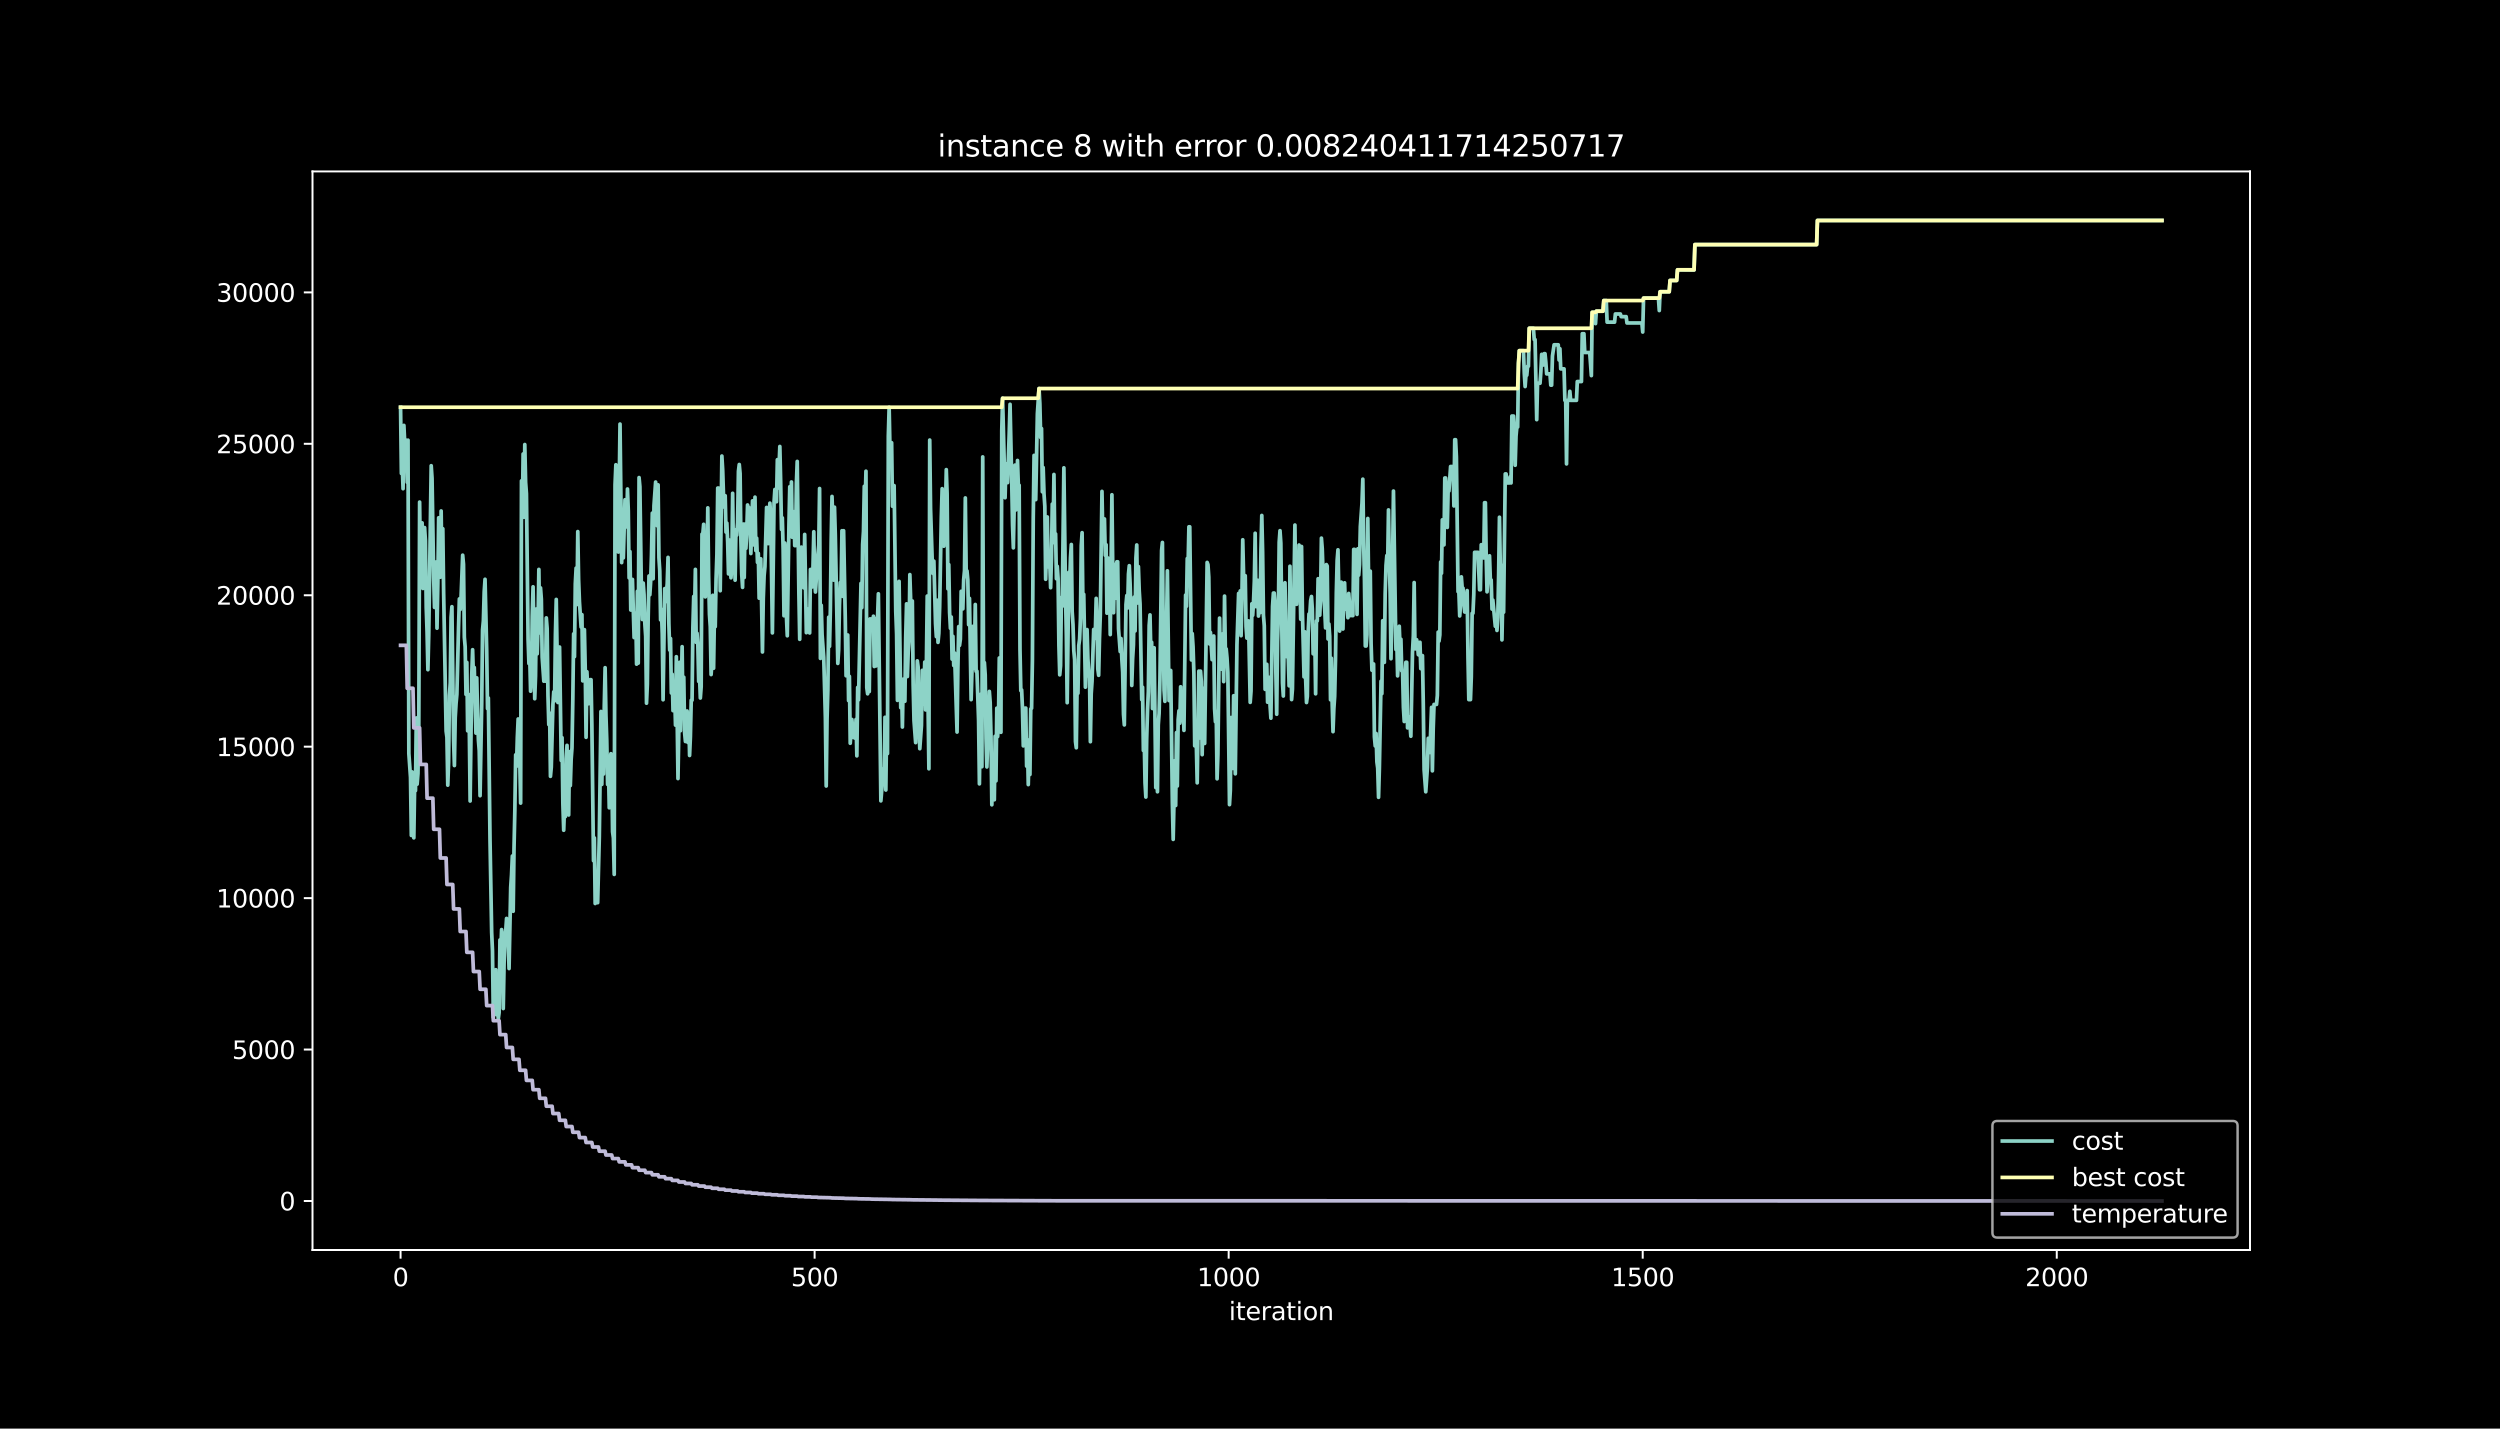 <?xml version="1.0" encoding="utf-8" standalone="no"?>
<!DOCTYPE svg PUBLIC "-//W3C//DTD SVG 1.1//EN"
  "http://www.w3.org/Graphics/SVG/1.1/DTD/svg11.dtd">
<svg height="576pt" version="1.1" viewBox="0 0 1008 576" width="1008pt" xmlns="http://www.w3.org/2000/svg" xmlns:xlink="http://www.w3.org/1999/xlink">
 <defs>
  <style type="text/css">*{stroke-linecap:butt;stroke-linejoin:round;}</style>
 </defs>
 <g id="figure_1">
  <g id="patch_1">
   <path d="M 0 576 
L 1008 576 
L 1008 0 
L 0 0 
z
"/>
  </g>
  <g id="axes_1">
   <g id="patch_2">
    <path d="M 126 504 
L 907.2 504 
L 907.2 69.12 
L 126 69.12 
z
"/>
   </g>
   <g id="matplotlib.axis_1">
    <g id="xtick_1">
     <g id="line2d_1">
      <defs>
       <path d="M 0 0 
L 0 3.5 
" id="m922319cbad" style="stroke:#ffffff;stroke-width:0.8;"/>
      </defs>
      <g>
       <use style="fill:#ffffff;stroke:#ffffff;stroke-width:0.8;" x="161.509" xlink:href="#m922319cbad" y="504"/>
      </g>
     </g>
     <g id="text_1">
      <!-- 0 -->
      <g style="fill:#ffffff;" transform="translate(158.328 518.598)scale(0.1 -0.1)">
       <defs>
        <path d="M 2034 4250 
Q 1547 4250 1301 3770 
Q 1056 3291 1056 2328 
Q 1056 1369 1301 889 
Q 1547 409 2034 409 
Q 2525 409 2770 889 
Q 3016 1369 3016 2328 
Q 3016 3291 2770 3770 
Q 2525 4250 2034 4250 
z
M 2034 4750 
Q 2819 4750 3233 4129 
Q 3647 3509 3647 2328 
Q 3647 1150 3233 529 
Q 2819 -91 2034 -91 
Q 1250 -91 836 529 
Q 422 1150 422 2328 
Q 422 3509 836 4129 
Q 1250 4750 2034 4750 
z
" id="DejaVuSans-30" transform="scale(0.016)"/>
       </defs>
       <use xlink:href="#DejaVuSans-30"/>
      </g>
     </g>
    </g>
    <g id="xtick_2">
     <g id="line2d_2">
      <g>
       <use style="fill:#ffffff;stroke:#ffffff;stroke-width:0.8;" x="328.454" xlink:href="#m922319cbad" y="504"/>
      </g>
     </g>
     <g id="text_2">
      <!-- 500 -->
      <g style="fill:#ffffff;" transform="translate(318.91 518.598)scale(0.1 -0.1)">
       <defs>
        <path d="M 691 4666 
L 3169 4666 
L 3169 4134 
L 1269 4134 
L 1269 2991 
Q 1406 3038 1543 3061 
Q 1681 3084 1819 3084 
Q 2600 3084 3056 2656 
Q 3513 2228 3513 1497 
Q 3513 744 3044 326 
Q 2575 -91 1722 -91 
Q 1428 -91 1123 -41 
Q 819 9 494 109 
L 494 744 
Q 775 591 1075 516 
Q 1375 441 1709 441 
Q 2250 441 2565 725 
Q 2881 1009 2881 1497 
Q 2881 1984 2565 2268 
Q 2250 2553 1709 2553 
Q 1456 2553 1204 2497 
Q 953 2441 691 2322 
L 691 4666 
z
" id="DejaVuSans-35" transform="scale(0.016)"/>
       </defs>
       <use xlink:href="#DejaVuSans-35"/>
       <use x="63.623" xlink:href="#DejaVuSans-30"/>
       <use x="127.246" xlink:href="#DejaVuSans-30"/>
      </g>
     </g>
    </g>
    <g id="xtick_3">
     <g id="line2d_3">
      <g>
       <use style="fill:#ffffff;stroke:#ffffff;stroke-width:0.8;" x="495.398" xlink:href="#m922319cbad" y="504"/>
      </g>
     </g>
     <g id="text_3">
      <!-- 1000 -->
      <g style="fill:#ffffff;" transform="translate(482.673 518.598)scale(0.1 -0.1)">
       <defs>
        <path d="M 794 531 
L 1825 531 
L 1825 4091 
L 703 3866 
L 703 4441 
L 1819 4666 
L 2450 4666 
L 2450 531 
L 3481 531 
L 3481 0 
L 794 0 
L 794 531 
z
" id="DejaVuSans-31" transform="scale(0.016)"/>
       </defs>
       <use xlink:href="#DejaVuSans-31"/>
       <use x="63.623" xlink:href="#DejaVuSans-30"/>
       <use x="127.246" xlink:href="#DejaVuSans-30"/>
       <use x="190.869" xlink:href="#DejaVuSans-30"/>
      </g>
     </g>
    </g>
    <g id="xtick_4">
     <g id="line2d_4">
      <g>
       <use style="fill:#ffffff;stroke:#ffffff;stroke-width:0.8;" x="662.343" xlink:href="#m922319cbad" y="504"/>
      </g>
     </g>
     <g id="text_4">
      <!-- 1500 -->
      <g style="fill:#ffffff;" transform="translate(649.618 518.598)scale(0.1 -0.1)">
       <use xlink:href="#DejaVuSans-31"/>
       <use x="63.623" xlink:href="#DejaVuSans-35"/>
       <use x="127.246" xlink:href="#DejaVuSans-30"/>
       <use x="190.869" xlink:href="#DejaVuSans-30"/>
      </g>
     </g>
    </g>
    <g id="xtick_5">
     <g id="line2d_5">
      <g>
       <use style="fill:#ffffff;stroke:#ffffff;stroke-width:0.8;" x="829.287" xlink:href="#m922319cbad" y="504"/>
      </g>
     </g>
     <g id="text_5">
      <!-- 2000 -->
      <g style="fill:#ffffff;" transform="translate(816.562 518.598)scale(0.1 -0.1)">
       <defs>
        <path d="M 1228 531 
L 3431 531 
L 3431 0 
L 469 0 
L 469 531 
Q 828 903 1448 1529 
Q 2069 2156 2228 2338 
Q 2531 2678 2651 2914 
Q 2772 3150 2772 3378 
Q 2772 3750 2511 3984 
Q 2250 4219 1831 4219 
Q 1534 4219 1204 4116 
Q 875 4013 500 3803 
L 500 4441 
Q 881 4594 1212 4672 
Q 1544 4750 1819 4750 
Q 2544 4750 2975 4387 
Q 3406 4025 3406 3419 
Q 3406 3131 3298 2873 
Q 3191 2616 2906 2266 
Q 2828 2175 2409 1742 
Q 1991 1309 1228 531 
z
" id="DejaVuSans-32" transform="scale(0.016)"/>
       </defs>
       <use xlink:href="#DejaVuSans-32"/>
       <use x="63.623" xlink:href="#DejaVuSans-30"/>
       <use x="127.246" xlink:href="#DejaVuSans-30"/>
       <use x="190.869" xlink:href="#DejaVuSans-30"/>
      </g>
     </g>
    </g>
    <g id="text_6">
     <!-- iteration -->
     <g style="fill:#ffffff;" transform="translate(495.477 532.277)scale(0.1 -0.1)">
      <defs>
       <path d="M 603 3500 
L 1178 3500 
L 1178 0 
L 603 0 
L 603 3500 
z
M 603 4863 
L 1178 4863 
L 1178 4134 
L 603 4134 
L 603 4863 
z
" id="DejaVuSans-69" transform="scale(0.016)"/>
       <path d="M 1172 4494 
L 1172 3500 
L 2356 3500 
L 2356 3053 
L 1172 3053 
L 1172 1153 
Q 1172 725 1289 603 
Q 1406 481 1766 481 
L 2356 481 
L 2356 0 
L 1766 0 
Q 1100 0 847 248 
Q 594 497 594 1153 
L 594 3053 
L 172 3053 
L 172 3500 
L 594 3500 
L 594 4494 
L 1172 4494 
z
" id="DejaVuSans-74" transform="scale(0.016)"/>
       <path d="M 3597 1894 
L 3597 1613 
L 953 1613 
Q 991 1019 1311 708 
Q 1631 397 2203 397 
Q 2534 397 2845 478 
Q 3156 559 3463 722 
L 3463 178 
Q 3153 47 2828 -22 
Q 2503 -91 2169 -91 
Q 1331 -91 842 396 
Q 353 884 353 1716 
Q 353 2575 817 3079 
Q 1281 3584 2069 3584 
Q 2775 3584 3186 3129 
Q 3597 2675 3597 1894 
z
M 3022 2063 
Q 3016 2534 2758 2815 
Q 2500 3097 2075 3097 
Q 1594 3097 1305 2825 
Q 1016 2553 972 2059 
L 3022 2063 
z
" id="DejaVuSans-65" transform="scale(0.016)"/>
       <path d="M 2631 2963 
Q 2534 3019 2420 3045 
Q 2306 3072 2169 3072 
Q 1681 3072 1420 2755 
Q 1159 2438 1159 1844 
L 1159 0 
L 581 0 
L 581 3500 
L 1159 3500 
L 1159 2956 
Q 1341 3275 1631 3429 
Q 1922 3584 2338 3584 
Q 2397 3584 2469 3576 
Q 2541 3569 2628 3553 
L 2631 2963 
z
" id="DejaVuSans-72" transform="scale(0.016)"/>
       <path d="M 2194 1759 
Q 1497 1759 1228 1600 
Q 959 1441 959 1056 
Q 959 750 1161 570 
Q 1363 391 1709 391 
Q 2188 391 2477 730 
Q 2766 1069 2766 1631 
L 2766 1759 
L 2194 1759 
z
M 3341 1997 
L 3341 0 
L 2766 0 
L 2766 531 
Q 2569 213 2275 61 
Q 1981 -91 1556 -91 
Q 1019 -91 701 211 
Q 384 513 384 1019 
Q 384 1609 779 1909 
Q 1175 2209 1959 2209 
L 2766 2209 
L 2766 2266 
Q 2766 2663 2505 2880 
Q 2244 3097 1772 3097 
Q 1472 3097 1187 3025 
Q 903 2953 641 2809 
L 641 3341 
Q 956 3463 1253 3523 
Q 1550 3584 1831 3584 
Q 2591 3584 2966 3190 
Q 3341 2797 3341 1997 
z
" id="DejaVuSans-61" transform="scale(0.016)"/>
       <path d="M 1959 3097 
Q 1497 3097 1228 2736 
Q 959 2375 959 1747 
Q 959 1119 1226 758 
Q 1494 397 1959 397 
Q 2419 397 2687 759 
Q 2956 1122 2956 1747 
Q 2956 2369 2687 2733 
Q 2419 3097 1959 3097 
z
M 1959 3584 
Q 2709 3584 3137 3096 
Q 3566 2609 3566 1747 
Q 3566 888 3137 398 
Q 2709 -91 1959 -91 
Q 1206 -91 779 398 
Q 353 888 353 1747 
Q 353 2609 779 3096 
Q 1206 3584 1959 3584 
z
" id="DejaVuSans-6f" transform="scale(0.016)"/>
       <path d="M 3513 2113 
L 3513 0 
L 2938 0 
L 2938 2094 
Q 2938 2591 2744 2837 
Q 2550 3084 2163 3084 
Q 1697 3084 1428 2787 
Q 1159 2491 1159 1978 
L 1159 0 
L 581 0 
L 581 3500 
L 1159 3500 
L 1159 2956 
Q 1366 3272 1645 3428 
Q 1925 3584 2291 3584 
Q 2894 3584 3203 3211 
Q 3513 2838 3513 2113 
z
" id="DejaVuSans-6e" transform="scale(0.016)"/>
      </defs>
      <use xlink:href="#DejaVuSans-69"/>
      <use x="27.783" xlink:href="#DejaVuSans-74"/>
      <use x="66.992" xlink:href="#DejaVuSans-65"/>
      <use x="128.516" xlink:href="#DejaVuSans-72"/>
      <use x="169.629" xlink:href="#DejaVuSans-61"/>
      <use x="230.908" xlink:href="#DejaVuSans-74"/>
      <use x="270.117" xlink:href="#DejaVuSans-69"/>
      <use x="297.9" xlink:href="#DejaVuSans-6f"/>
      <use x="359.082" xlink:href="#DejaVuSans-6e"/>
     </g>
    </g>
   </g>
   <g id="matplotlib.axis_2">
    <g id="ytick_1">
     <g id="line2d_6">
      <defs>
       <path d="M 0 0 
L -3.5 0 
" id="m1b8a534ceb" style="stroke:#ffffff;stroke-width:0.8;"/>
      </defs>
      <g>
       <use style="fill:#ffffff;stroke:#ffffff;stroke-width:0.8;" x="126" xlink:href="#m1b8a534ceb" y="484.233"/>
      </g>
     </g>
     <g id="text_7">
      <!-- 0 -->
      <g style="fill:#ffffff;" transform="translate(112.638 488.032)scale(0.1 -0.1)">
       <use xlink:href="#DejaVuSans-30"/>
      </g>
     </g>
    </g>
    <g id="ytick_2">
     <g id="line2d_7">
      <g>
       <use style="fill:#ffffff;stroke:#ffffff;stroke-width:0.8;" x="126" xlink:href="#m1b8a534ceb" y="423.176"/>
      </g>
     </g>
     <g id="text_8">
      <!-- 5000 -->
      <g style="fill:#ffffff;" transform="translate(93.55 426.975)scale(0.1 -0.1)">
       <use xlink:href="#DejaVuSans-35"/>
       <use x="63.623" xlink:href="#DejaVuSans-30"/>
       <use x="127.246" xlink:href="#DejaVuSans-30"/>
       <use x="190.869" xlink:href="#DejaVuSans-30"/>
      </g>
     </g>
    </g>
    <g id="ytick_3">
     <g id="line2d_8">
      <g>
       <use style="fill:#ffffff;stroke:#ffffff;stroke-width:0.8;" x="126" xlink:href="#m1b8a534ceb" y="362.118"/>
      </g>
     </g>
     <g id="text_9">
      <!-- 10000 -->
      <g style="fill:#ffffff;" transform="translate(87.188 365.918)scale(0.1 -0.1)">
       <use xlink:href="#DejaVuSans-31"/>
       <use x="63.623" xlink:href="#DejaVuSans-30"/>
       <use x="127.246" xlink:href="#DejaVuSans-30"/>
       <use x="190.869" xlink:href="#DejaVuSans-30"/>
       <use x="254.492" xlink:href="#DejaVuSans-30"/>
      </g>
     </g>
    </g>
    <g id="ytick_4">
     <g id="line2d_9">
      <g>
       <use style="fill:#ffffff;stroke:#ffffff;stroke-width:0.8;" x="126" xlink:href="#m1b8a534ceb" y="301.061"/>
      </g>
     </g>
     <g id="text_10">
      <!-- 15000 -->
      <g style="fill:#ffffff;" transform="translate(87.188 304.86)scale(0.1 -0.1)">
       <use xlink:href="#DejaVuSans-31"/>
       <use x="63.623" xlink:href="#DejaVuSans-35"/>
       <use x="127.246" xlink:href="#DejaVuSans-30"/>
       <use x="190.869" xlink:href="#DejaVuSans-30"/>
       <use x="254.492" xlink:href="#DejaVuSans-30"/>
      </g>
     </g>
    </g>
    <g id="ytick_5">
     <g id="line2d_10">
      <g>
       <use style="fill:#ffffff;stroke:#ffffff;stroke-width:0.8;" x="126" xlink:href="#m1b8a534ceb" y="240.004"/>
      </g>
     </g>
     <g id="text_11">
      <!-- 20000 -->
      <g style="fill:#ffffff;" transform="translate(87.188 243.803)scale(0.1 -0.1)">
       <use xlink:href="#DejaVuSans-32"/>
       <use x="63.623" xlink:href="#DejaVuSans-30"/>
       <use x="127.246" xlink:href="#DejaVuSans-30"/>
       <use x="190.869" xlink:href="#DejaVuSans-30"/>
       <use x="254.492" xlink:href="#DejaVuSans-30"/>
      </g>
     </g>
    </g>
    <g id="ytick_6">
     <g id="line2d_11">
      <g>
       <use style="fill:#ffffff;stroke:#ffffff;stroke-width:0.8;" x="126" xlink:href="#m1b8a534ceb" y="178.947"/>
      </g>
     </g>
     <g id="text_12">
      <!-- 25000 -->
      <g style="fill:#ffffff;" transform="translate(87.188 182.746)scale(0.1 -0.1)">
       <use xlink:href="#DejaVuSans-32"/>
       <use x="63.623" xlink:href="#DejaVuSans-35"/>
       <use x="127.246" xlink:href="#DejaVuSans-30"/>
       <use x="190.869" xlink:href="#DejaVuSans-30"/>
       <use x="254.492" xlink:href="#DejaVuSans-30"/>
      </g>
     </g>
    </g>
    <g id="ytick_7">
     <g id="line2d_12">
      <g>
       <use style="fill:#ffffff;stroke:#ffffff;stroke-width:0.8;" x="126" xlink:href="#m1b8a534ceb" y="117.889"/>
      </g>
     </g>
     <g id="text_13">
      <!-- 30000 -->
      <g style="fill:#ffffff;" transform="translate(87.188 121.689)scale(0.1 -0.1)">
       <defs>
        <path d="M 2597 2516 
Q 3050 2419 3304 2112 
Q 3559 1806 3559 1356 
Q 3559 666 3084 287 
Q 2609 -91 1734 -91 
Q 1441 -91 1130 -33 
Q 819 25 488 141 
L 488 750 
Q 750 597 1062 519 
Q 1375 441 1716 441 
Q 2309 441 2620 675 
Q 2931 909 2931 1356 
Q 2931 1769 2642 2001 
Q 2353 2234 1838 2234 
L 1294 2234 
L 1294 2753 
L 1863 2753 
Q 2328 2753 2575 2939 
Q 2822 3125 2822 3475 
Q 2822 3834 2567 4026 
Q 2313 4219 1838 4219 
Q 1578 4219 1281 4162 
Q 984 4106 628 3988 
L 628 4550 
Q 988 4650 1302 4700 
Q 1616 4750 1894 4750 
Q 2613 4750 3031 4423 
Q 3450 4097 3450 3541 
Q 3450 3153 3228 2886 
Q 3006 2619 2597 2516 
z
" id="DejaVuSans-33" transform="scale(0.016)"/>
       </defs>
       <use xlink:href="#DejaVuSans-33"/>
       <use x="63.623" xlink:href="#DejaVuSans-30"/>
       <use x="127.246" xlink:href="#DejaVuSans-30"/>
       <use x="190.869" xlink:href="#DejaVuSans-30"/>
       <use x="254.492" xlink:href="#DejaVuSans-30"/>
      </g>
     </g>
    </g>
   </g>
   <g id="line2d_13">
    <path clip-path="url(#p89d175ae26)" d="M 161.509 164.195 
L 161.843 190.902 
L 162.177 187.263 
L 162.511 197.044 
L 162.845 171.522 
L 163.179 178.507 
L 163.512 182.146 
L 163.846 177.481 
L 164.18 194.48 
L 164.514 177.481 
L 164.848 303.845 
L 165.516 313.456 
L 165.85 336.853 
L 166.184 311.245 
L 166.517 332.786 
L 166.851 337.818 
L 167.185 316.277 
L 167.519 318.792 
L 167.853 289.472 
L 168.187 316.179 
L 168.521 311.893 
L 168.855 292.599 
L 169.189 202.441 
L 169.522 229.148 
L 170.19 210.819 
L 170.524 237.269 
L 170.858 232.018 
L 171.192 212.724 
L 171.526 217.974 
L 171.86 244.95 
L 172.194 254.731 
L 172.527 270.02 
L 172.861 256.355 
L 173.863 187.776 
L 174.197 192.807 
L 174.865 233.153 
L 175.199 244.913 
L 175.532 230.223 
L 175.866 226.583 
L 176.2 253.29 
L 176.534 235.217 
L 176.868 208.767 
L 177.202 228.061 
L 177.536 232.726 
L 177.87 206.019 
L 178.204 232.469 
L 178.537 213.175 
L 178.871 238.697 
L 179.873 294.76 
L 180.207 297.276 
L 180.541 316.57 
L 180.875 307.362 
L 181.209 280.387 
L 181.542 275.356 
L 181.876 248.906 
L 182.21 244.62 
L 182.878 298.045 
L 183.212 308.669 
L 183.546 289.375 
L 183.88 283.648 
L 184.214 279.996 
L 184.881 252.948 
L 185.215 241.481 
L 185.549 245.768 
L 185.883 241.213 
L 186.551 223.848 
L 186.885 227.487 
L 187.219 256.892 
L 187.552 260.776 
L 187.886 279.984 
L 188.22 267.077 
L 188.554 294.675 
L 188.888 279.984 
L 189.222 293.649 
L 189.556 322.968 
L 190.224 271.973 
L 190.557 261.96 
L 190.891 273.427 
L 191.225 269.14 
L 191.893 295.59 
L 192.227 273.317 
L 192.561 288.605 
L 192.895 298.387 
L 193.229 302.673 
L 193.562 320.831 
L 194.23 283.379 
L 194.564 253.974 
L 194.898 250.335 
L 195.232 238.575 
L 195.566 233.568 
L 196.234 262.314 
L 196.567 285.711 
L 196.901 281.425 
L 197.569 338.428 
L 198.237 375.881 
L 198.571 383.464 
L 198.905 410.17 
L 199.239 392.012 
L 199.572 395.651 
L 199.906 390.986 
L 200.24 409.145 
L 200.574 405.493 
L 200.908 410.818 
L 201.242 408.302 
L 201.576 378.982 
L 201.91 384.013 
L 202.244 374.806 
L 202.577 377.322 
L 202.911 406.641 
L 203.245 388.483 
L 203.579 377.859 
L 203.913 375.343 
L 204.247 370.312 
L 204.915 379.898 
L 205.249 390.522 
L 205.916 357.759 
L 206.25 352.728 
L 206.584 345.144 
L 206.918 367.418 
L 207.252 341.896 
L 207.586 326.607 
L 207.92 304.334 
L 208.254 308.999 
L 208.587 297.361 
L 208.921 289.888 
L 209.255 290.962 
L 209.923 323.811 
L 210.257 193.869 
L 210.591 208.559 
L 210.925 183.037 
L 211.259 208.559 
L 211.592 179.24 
L 211.926 194.48 
L 212.26 199.034 
L 212.928 257.759 
L 213.262 267.541 
L 213.596 265.025 
L 213.93 278.69 
L 214.264 274.135 
L 214.597 248.527 
L 214.931 236.597 
L 215.265 254.755 
L 215.599 281.73 
L 215.933 272.523 
L 216.267 245.548 
L 216.601 263.621 
L 216.935 251.861 
L 217.269 229.588 
L 217.602 255.195 
L 217.936 237.036 
L 218.27 241.591 
L 218.604 264.988 
L 219.272 274.66 
L 219.606 271.009 
L 219.94 274.66 
L 220.274 249.138 
L 220.607 253.424 
L 220.941 280.399 
L 221.275 292.159 
L 221.609 287.494 
L 221.943 313.016 
L 222.277 309.365 
L 222.945 283.941 
L 223.279 278.934 
L 223.612 282.585 
L 223.946 255.879 
L 224.28 241.689 
L 224.948 283.245 
L 225.282 278.958 
L 225.616 260.885 
L 226.284 306.63 
L 226.617 297.422 
L 226.951 324.129 
L 227.285 334.752 
L 227.619 324.971 
L 227.953 329.257 
L 228.287 305.86 
L 228.621 300.536 
L 228.955 323.933 
L 229.289 328.598 
L 229.622 303.076 
L 229.956 316.741 
L 230.29 306.117 
L 230.624 301.562 
L 230.958 282.268 
L 231.292 255.561 
L 231.626 264.769 
L 231.96 235.449 
L 232.294 229.05 
L 232.627 243.741 
L 232.961 214.335 
L 233.295 233.63 
L 233.629 242.568 
L 234.297 252.826 
L 234.631 247.819 
L 234.965 274.526 
L 235.299 257.527 
L 235.632 253.876 
L 235.966 269.69 
L 236.3 297.288 
L 236.634 270.838 
L 237.302 283.745 
L 237.97 274.049 
L 238.304 274.049 
L 238.637 292.208 
L 239.305 347.049 
L 239.639 337.842 
L 239.973 364.292 
L 240.641 354.755 
L 240.975 363.962 
L 241.642 337.512 
L 242.31 286.871 
L 242.644 316.277 
L 242.978 300.634 
L 243.312 312.1 
L 243.646 284.502 
L 243.98 269.214 
L 244.314 288.508 
L 244.647 298.472 
L 244.981 316.289 
L 245.315 308.705 
L 245.649 325.704 
L 245.983 306.41 
L 246.317 303.894 
L 246.651 308.901 
L 246.985 335.351 
L 247.319 337.866 
L 247.652 352.557 
L 247.986 195.493 
L 248.32 187.385 
L 248.654 196.946 
L 249.322 222.578 
L 249.99 170.985 
L 250.657 226.84 
L 250.991 211.283 
L 251.325 224.947 
L 251.993 201.501 
L 252.327 204.371 
L 252.661 212.455 
L 252.995 197.166 
L 253.329 206.032 
L 253.662 233.007 
L 253.996 222.383 
L 254.33 245.963 
L 254.664 245.963 
L 254.998 233.617 
L 255.666 257.063 
L 256.334 247.184 
L 256.667 267.785 
L 257.001 238.38 
L 257.335 267.382 
L 257.669 192.562 
L 258.003 196.201 
L 258.671 242.202 
L 259.005 249.785 
L 259.339 235.095 
L 259.672 239.76 
L 260.006 251.519 
L 260.34 256.55 
L 260.674 283.525 
L 261.008 275.942 
L 261.342 249.236 
L 261.676 232.237 
L 262.01 239.821 
L 262.344 234.497 
L 262.677 223.873 
L 263.011 206.899 
L 263.345 233.349 
L 263.679 203.943 
L 264.347 194.358 
L 264.681 198.009 
L 265.015 212.003 
L 265.349 195.493 
L 265.682 224.898 
L 266.016 230.149 
L 266.35 249.944 
L 266.684 245.658 
L 267.018 255.439 
L 267.352 282.146 
L 268.02 237.33 
L 268.354 242.654 
L 269.021 235.364 
L 269.355 224.74 
L 269.689 251.495 
L 270.023 262.119 
L 270.357 257.454 
L 270.691 279.422 
L 271.025 271.839 
L 271.359 286.529 
L 271.692 275.906 
L 272.026 279.545 
L 272.36 292.379 
L 272.694 264.781 
L 273.362 313.92 
L 273.696 294.626 
L 274.03 267.028 
L 274.364 294.626 
L 275.031 260.739 
L 275.365 288.337 
L 275.699 273.048 
L 276.033 295.322 
L 276.367 298.973 
L 276.701 289.192 
L 277.035 286.676 
L 277.369 299.364 
L 277.702 287.604 
L 278.036 304.602 
L 278.37 297.019 
L 278.704 282.329 
L 279.038 282.329 
L 279.372 252.924 
L 279.706 240.492 
L 280.04 247.465 
L 280.374 229.575 
L 280.707 258.98 
L 281.041 255.341 
L 281.375 260.055 
L 281.709 274.745 
L 282.043 272.23 
L 282.377 281.437 
L 282.711 276.882 
L 283.045 215.361 
L 283.379 215.361 
L 283.712 211.405 
L 284.046 231.456 
L 284.38 240.663 
L 284.714 225.375 
L 285.048 230.381 
L 285.382 204.774 
L 285.716 232.372 
L 286.05 247.66 
L 286.384 252.692 
L 286.717 271.986 
L 287.051 266.735 
L 287.385 240.028 
L 287.719 269.433 
L 288.053 247.892 
L 288.387 252.667 
L 288.721 233.373 
L 289.055 223.592 
L 289.389 196.788 
L 289.722 196.788 
L 290.056 211.478 
L 290.39 238.184 
L 291.058 183.88 
L 291.392 189.619 
L 291.726 200.243 
L 292.06 204.53 
L 292.394 199.865 
L 292.727 214.555 
L 293.061 210.904 
L 293.395 218.487 
L 293.729 231.395 
L 294.063 217.73 
L 294.397 228.305 
L 294.731 232.97 
L 295.065 228.305 
L 295.399 198.9 
L 295.732 224.508 
L 296.066 221.992 
L 296.4 233.923 
L 296.734 213.566 
L 297.068 215.776 
L 297.402 210.745 
L 297.736 190.022 
L 298.07 187.287 
L 298.404 190.938 
L 298.737 217.913 
L 299.071 231.578 
L 299.405 236.829 
L 299.739 211.307 
L 300.073 232.848 
L 300.407 211.307 
L 300.741 221.088 
L 301.075 215.361 
L 301.409 203.602 
L 301.742 204.737 
L 302.076 204.737 
L 302.41 208.498 
L 302.744 223.189 
L 303.412 201.941 
L 303.746 214.018 
L 304.08 219.745 
L 304.414 200.451 
L 304.747 221.992 
L 305.081 216.985 
L 305.415 226.767 
L 305.749 223.115 
L 306.083 241.188 
L 306.417 235.937 
L 306.751 225.314 
L 307.419 262.876 
L 307.752 241.335 
L 308.086 232.127 
L 308.42 228.488 
L 309.088 204.603 
L 309.422 209.976 
L 309.756 219.183 
L 310.09 207.424 
L 310.424 202.869 
L 310.757 208.12 
L 311.425 255.183 
L 312.093 202.686 
L 312.427 197.362 
L 312.761 197.74 
L 313.095 202.295 
L 313.429 185.345 
L 313.762 196.812 
L 314.43 180.021 
L 314.764 194.162 
L 315.098 213.456 
L 315.432 208.791 
L 315.766 221.565 
L 316.1 248.271 
L 316.434 218.951 
L 316.767 223.238 
L 317.101 248.759 
L 317.435 256.343 
L 318.103 211.527 
L 318.437 196.238 
L 318.771 207.998 
L 319.105 194.333 
L 319.439 216.607 
L 320.106 206.325 
L 320.44 219.989 
L 320.774 219.989 
L 321.108 194.907 
L 321.442 186.042 
L 322.11 239.381 
L 322.444 257.772 
L 322.777 228.366 
L 323.111 220.6 
L 324.113 237.024 
L 324.447 215.483 
L 325.115 255.097 
L 325.782 245.511 
L 326.45 255.207 
L 326.784 229.6 
L 327.118 232.115 
L 327.452 236.67 
L 327.786 229.087 
L 328.12 214.396 
L 328.454 233.691 
L 328.787 238.697 
L 329.789 223.433 
L 330.123 219.782 
L 330.457 196.971 
L 330.791 265.465 
L 331.125 244.046 
L 331.459 255.805 
L 332.126 265.025 
L 332.794 289.314 
L 333.128 316.912 
L 333.462 289.936 
L 333.796 278.177 
L 334.13 248.857 
L 334.464 260.617 
L 334.797 245.926 
L 335.131 218.329 
L 335.465 200.17 
L 335.799 209.952 
L 336.133 233.898 
L 336.467 204.493 
L 336.801 215.96 
L 337.802 267.48 
L 338.136 262.155 
L 338.47 244.082 
L 338.804 234.875 
L 339.138 237.391 
L 339.472 213.994 
L 339.806 240.443 
L 340.14 213.994 
L 340.807 249.065 
L 341.141 272.462 
L 341.475 267.797 
L 341.809 256.037 
L 342.143 282.487 
L 342.477 272.706 
L 342.811 299.681 
L 343.479 290.095 
L 344.146 297.385 
L 344.48 293.099 
L 344.814 297.654 
L 345.148 290.071 
L 345.482 304.761 
L 345.816 277.163 
L 346.15 282.194 
L 347.151 235.217 
L 347.485 244.998 
L 347.819 219.476 
L 348.153 214.226 
L 348.487 196.067 
L 348.821 203.65 
L 349.155 189.986 
L 349.489 277.224 
L 349.822 279.74 
L 350.156 252.142 
L 350.49 278.848 
L 350.824 249.529 
L 351.158 253.168 
L 351.492 249.529 
L 351.826 252.74 
L 352.16 248.454 
L 352.494 268.737 
L 352.827 263.486 
L 353.161 268.518 
L 353.495 249.224 
L 353.829 249.199 
L 354.163 239.418 
L 355.165 322.907 
L 355.832 314.604 
L 356.166 309.939 
L 356.5 315.666 
L 356.834 289.216 
L 357.168 318.536 
L 357.502 290.938 
L 357.836 303.845 
L 358.17 175.857 
L 358.504 164.207 
L 358.837 181.45 
L 359.171 183.538 
L 359.505 178.507 
L 359.839 204.114 
L 360.507 195.798 
L 361.175 246.476 
L 361.509 255.683 
L 361.842 282.39 
L 362.51 234.399 
L 363.178 285.345 
L 363.512 276.138 
L 363.846 293.136 
L 364.18 273.842 
L 364.514 277.493 
L 364.847 282.744 
L 365.181 257.137 
L 365.515 243.472 
L 365.849 272.792 
L 366.183 263.01 
L 366.517 258.724 
L 366.851 231.676 
L 367.519 252.093 
L 367.852 242.312 
L 368.186 276.101 
L 368.52 290.535 
L 369.188 299.425 
L 369.522 285.76 
L 369.856 266.466 
L 370.19 268.982 
L 370.524 291.255 
L 370.857 301.879 
L 371.525 292.562 
L 371.859 270.288 
L 372.193 283.953 
L 372.527 278.702 
L 372.861 266.942 
L 373.195 286.236 
L 373.529 266.942 
L 373.862 240.334 
L 374.196 284.368 
L 374.53 309.975 
L 374.864 177.432 
L 375.198 205.03 
L 375.866 225.997 
L 376.2 231.248 
L 376.534 226.242 
L 377.201 251.373 
L 377.535 256.697 
L 377.869 242.007 
L 378.203 259.005 
L 378.537 255.354 
L 378.871 244.73 
L 379.539 208.498 
L 379.872 197.032 
L 380.206 215.19 
L 380.54 220.221 
L 380.874 202.063 
L 381.208 206.349 
L 381.542 189.351 
L 381.876 199.132 
L 382.21 237.415 
L 382.544 227.634 
L 382.877 246.928 
L 383.211 253.327 
L 383.545 248.772 
L 383.879 265.77 
L 384.213 256.563 
L 384.547 268.322 
L 384.881 263.291 
L 385.882 295.163 
L 386.216 269.641 
L 386.55 252.643 
L 386.884 260.226 
L 387.218 257.71 
L 387.552 238.416 
L 387.886 240.932 
L 388.22 245.487 
L 388.554 233.727 
L 388.887 230.088 
L 389.221 200.769 
L 389.555 230.174 
L 389.889 230.174 
L 390.223 233.813 
L 390.557 251.886 
L 390.891 241.262 
L 391.559 282.097 
L 391.892 270.63 
L 392.226 252.557 
L 392.56 269.556 
L 392.894 265.269 
L 393.228 243.728 
L 393.562 270.703 
L 393.896 270.618 
L 394.564 290.449 
L 394.897 316.057 
L 395.231 290.449 
L 395.565 279.825 
L 395.899 309.145 
L 396.233 184.222 
L 396.567 273.207 
L 396.901 267.15 
L 397.235 272.157 
L 397.569 297.764 
L 397.902 309.231 
L 398.904 278.775 
L 399.238 283.232 
L 399.572 296.897 
L 399.906 324.495 
L 400.24 306.422 
L 400.574 310.708 
L 400.907 322.468 
L 401.241 296.86 
L 401.575 314.848 
L 401.909 285.528 
L 402.243 296.995 
L 402.577 291.744 
L 402.911 265.294 
L 403.245 291.951 
L 403.579 295.261 
L 403.912 173.635 
L 404.246 160.568 
L 404.914 187.018 
L 405.248 200.683 
L 405.582 187.018 
L 405.916 187.018 
L 406.25 194.602 
L 406.917 174.77 
L 407.251 163.011 
L 407.919 193.613 
L 408.253 211.686 
L 408.587 220.893 
L 409.255 187.531 
L 409.589 205.604 
L 409.922 200.353 
L 410.256 185.663 
L 410.59 195.64 
L 410.924 195.64 
L 411.258 261.789 
L 411.592 278.458 
L 411.926 278.165 
L 412.26 285.748 
L 412.594 300.731 
L 412.927 285.748 
L 413.261 285.504 
L 413.595 285.504 
L 413.929 308.901 
L 414.263 298.277 
L 414.597 316.35 
L 414.931 301.659 
L 415.265 312.283 
L 415.599 285.833 
L 415.932 285.577 
L 416.266 266.283 
L 416.6 209.219 
L 416.934 183.611 
L 417.268 197.801 
L 417.602 201.452 
L 418.27 166.87 
L 418.937 156.661 
L 419.271 162.742 
L 419.605 176.407 
L 419.939 172.768 
L 420.273 198.29 
L 420.607 188.508 
L 420.941 199.132 
L 421.275 204.163 
L 421.609 233.568 
L 422.276 208.437 
L 422.61 228.574 
L 422.944 227.182 
L 423.278 227.182 
L 423.612 236.963 
L 423.946 225.204 
L 424.28 203.235 
L 424.614 214.702 
L 424.947 191.305 
L 425.281 218.903 
L 425.615 215.263 
L 425.949 233.336 
L 426.283 228.33 
L 426.617 233.361 
L 426.951 260.336 
L 427.285 272.096 
L 427.619 268.444 
L 427.952 240.846 
L 428.286 244.485 
L 428.954 188.63 
L 429.622 239.625 
L 429.956 256.624 
L 430.29 283.33 
L 430.957 230.748 
L 431.291 235.412 
L 431.625 224.788 
L 431.959 219.537 
L 432.293 246.513 
L 432.627 251.763 
L 432.961 262.387 
L 433.295 266.039 
L 433.629 298.985 
L 433.962 301.501 
L 434.296 275.893 
L 434.63 279.532 
L 434.964 260.238 
L 435.298 257.723 
L 435.632 249.346 
L 435.966 219.94 
L 436.3 214.775 
L 436.634 244.18 
L 436.967 239.625 
L 437.635 277.078 
L 438.303 253.852 
L 438.637 265.611 
L 438.971 270.935 
L 439.305 273.451 
L 439.639 299.058 
L 439.972 279.764 
L 440.306 274.758 
L 440.974 253.791 
L 441.308 257.442 
L 441.642 254.926 
L 441.976 241.262 
L 442.31 250.469 
L 442.644 269.763 
L 442.977 272.279 
L 443.311 257.588 
L 443.645 247.807 
L 444.313 198.131 
L 444.647 215.63 
L 445.315 209.231 
L 445.649 223.921 
L 445.982 219.635 
L 446.316 247.233 
L 446.65 224.959 
L 446.984 235.583 
L 447.318 230.259 
L 447.652 255.867 
L 448.32 199.486 
L 448.654 228.891 
L 448.987 247.05 
L 449.321 230.052 
L 449.655 227.536 
L 449.989 241.201 
L 450.323 226.51 
L 450.657 226.51 
L 450.991 253.485 
L 451.659 262.705 
L 451.992 257.454 
L 452.326 265.746 
L 452.66 270.997 
L 452.994 287.995 
L 453.328 292.281 
L 453.996 243.765 
L 454.33 240.126 
L 454.664 245.133 
L 454.997 231.468 
L 455.331 228.086 
L 455.665 235.583 
L 455.999 247.05 
L 456.333 276.37 
L 456.667 265.746 
L 457.001 260.018 
L 457.335 240.724 
L 457.669 254.389 
L 458.002 224.984 
L 458.336 219.733 
L 458.67 243.13 
L 459.004 228.44 
L 459.338 238.221 
L 459.672 243.545 
L 460.34 282.085 
L 460.674 277.078 
L 461.007 302.6 
L 461.341 297.569 
L 461.675 315.642 
L 462.009 321.369 
L 462.343 297.972 
L 462.677 286.505 
L 463.011 278.922 
L 463.345 252.215 
L 463.679 247.929 
L 464.012 262.619 
L 464.346 258.968 
L 464.68 285.675 
L 465.014 276.467 
L 465.348 261.179 
L 466.016 317.559 
L 466.35 307.777 
L 466.684 319.244 
L 467.017 292.269 
L 467.351 287.604 
L 467.685 273.939 
L 468.353 221.968 
L 468.687 218.719 
L 469.021 256.782 
L 469.355 278.238 
L 469.689 282.793 
L 470.022 255.818 
L 470.356 251.531 
L 470.69 230.149 
L 471.358 282.463 
L 471.692 274.88 
L 472.026 270.325 
L 472.694 323.75 
L 473.027 338.44 
L 473.695 306.703 
L 474.029 324.776 
L 474.363 295.371 
L 474.697 316.912 
L 475.031 290.205 
L 475.365 286.566 
L 475.699 291.597 
L 476.032 276.907 
L 476.366 290.571 
L 476.7 285.247 
L 477.034 282.732 
L 477.368 294.491 
L 478.036 239.918 
L 478.37 244.473 
L 478.704 225.179 
L 479.037 227.695 
L 479.371 212.406 
L 479.705 212.406 
L 480.373 266.088 
L 480.707 255.464 
L 481.041 260.788 
L 481.375 271.412 
L 481.709 300.731 
L 482.042 295.7 
L 482.376 300.951 
L 482.71 315.642 
L 483.378 270.594 
L 483.712 297.569 
L 484.046 270.594 
L 484.38 274.88 
L 484.714 304.285 
L 485.047 282.744 
L 485.381 277.493 
L 485.715 299.767 
L 486.717 226.767 
L 487.051 227.658 
L 487.385 232.689 
L 487.719 259.664 
L 488.052 255 
L 488.72 265.978 
L 489.388 256.44 
L 489.722 285.76 
L 490.056 291.011 
L 490.39 288.496 
L 490.724 314.017 
L 491.057 304.236 
L 491.725 249.224 
L 492.059 267.296 
L 492.393 269.812 
L 492.727 258.052 
L 493.061 255.537 
L 493.395 274.831 
L 493.729 240.346 
L 494.062 262.229 
L 494.396 261.63 
L 494.73 265.282 
L 495.064 271.009 
L 495.732 324.434 
L 496.066 318.707 
L 496.4 289.301 
L 496.734 294.552 
L 497.067 309.841 
L 497.401 280.521 
L 497.735 289.729 
L 498.069 312.003 
L 498.737 259.945 
L 499.405 239.271 
L 499.739 242.91 
L 500.072 238.245 
L 500.406 256.318 
L 500.74 241.03 
L 501.074 217.633 
L 501.408 231.737 
L 501.742 236.401 
L 502.076 232.115 
L 502.41 252.618 
L 502.744 257.283 
L 503.077 252.252 
L 503.411 250.347 
L 504.079 283.196 
L 504.413 278.641 
L 504.747 243.435 
L 505.081 248.1 
L 505.415 242.849 
L 505.749 234.301 
L 506.082 215.007 
L 506.416 244.583 
L 506.75 244.583 
L 507.084 233.959 
L 507.418 248.393 
L 507.752 242.019 
L 508.086 247.025 
L 508.42 221.504 
L 508.754 207.839 
L 509.087 222.529 
L 509.421 248.051 
L 509.755 252.337 
L 510.089 277.945 
L 510.423 270.362 
L 510.757 267.846 
L 511.091 283.135 
L 511.759 273.097 
L 512.092 284.563 
L 512.426 289.57 
L 513.094 244.437 
L 513.428 239.112 
L 513.762 239.112 
L 514.096 243.386 
L 514.43 270.984 
L 514.764 287.983 
L 515.097 258.577 
L 515.431 247.954 
L 515.765 218.634 
L 516.099 213.969 
L 516.433 219 
L 517.101 275.38 
L 517.435 280.631 
L 518.102 234.961 
L 518.77 264.756 
L 519.438 264.756 
L 519.772 276.516 
L 520.106 228.305 
L 520.774 282.072 
L 521.108 277.896 
L 522.109 211.698 
L 522.443 238.404 
L 522.777 243.655 
L 523.111 234.448 
L 523.445 242.031 
L 523.779 219.757 
L 524.113 231.505 
L 524.446 249.663 
L 524.78 220.343 
L 525.114 245.865 
L 525.782 272.914 
L 526.116 254.755 
L 526.45 274.049 
L 526.784 283.257 
L 527.118 280.741 
L 527.451 255.134 
L 527.785 247.551 
L 528.119 247.551 
L 528.453 242.178 
L 528.787 240.505 
L 529.121 245.536 
L 529.455 263.609 
L 529.789 252.142 
L 530.123 256.343 
L 530.456 279.74 
L 530.79 250.335 
L 531.124 250.335 
L 531.458 233.336 
L 531.792 237.757 
L 532.126 248.039 
L 532.46 240.456 
L 532.794 216.973 
L 533.128 221.259 
L 533.795 241.078 
L 534.129 245.633 
L 534.463 253.168 
L 534.797 227.646 
L 535.131 228.232 
L 535.465 257.637 
L 535.799 251.58 
L 536.133 256.489 
L 536.466 282.158 
L 536.8 265.379 
L 537.134 283.538 
L 537.468 295.004 
L 537.802 285.797 
L 538.136 280.79 
L 538.47 266.1 
L 538.804 239.125 
L 539.138 225.973 
L 539.471 221.687 
L 540.139 254.45 
L 540.473 249.419 
L 540.807 234.729 
L 541.141 238.929 
L 541.475 253.62 
L 541.809 238.331 
L 542.143 234.997 
L 542.476 245.621 
L 542.81 240.37 
L 543.478 249.053 
L 543.812 239.271 
L 544.48 248.222 
L 544.814 243.936 
L 545.148 248.222 
L 545.481 248.222 
L 545.815 221.516 
L 546.149 221.516 
L 546.483 236.804 
L 546.817 226.181 
L 547.151 247.722 
L 547.485 221.272 
L 547.819 231.895 
L 548.153 227.609 
L 548.486 212.321 
L 549.154 202.881 
L 549.488 193.197 
L 549.822 218.719 
L 550.156 234.008 
L 550.49 260.458 
L 550.824 260.458 
L 551.158 255.903 
L 551.491 209.048 
L 551.825 234.57 
L 552.159 230.284 
L 552.493 230.284 
L 552.827 259.603 
L 553.161 270.227 
L 553.495 267.712 
L 553.829 267.712 
L 554.163 297.117 
L 554.496 300.768 
L 554.83 295.737 
L 555.164 307.203 
L 555.498 309.719 
L 555.832 321.479 
L 556.166 309.719 
L 556.834 274.648 
L 557.168 279.679 
L 557.501 250.274 
L 558.169 267.064 
L 558.503 239.467 
L 558.837 228 
L 559.171 223.995 
L 559.505 227.634 
L 559.839 205.592 
L 560.173 227.133 
L 560.506 238.893 
L 560.84 265.599 
L 561.174 250.31 
L 561.842 197.997 
L 562.844 261.887 
L 563.178 257.222 
L 563.511 272.511 
L 563.845 267.187 
L 564.179 252.496 
L 564.513 261.362 
L 564.847 257.723 
L 565.181 270.496 
L 565.515 270.496 
L 565.849 285.186 
L 566.183 290.913 
L 566.516 272.755 
L 566.85 267.028 
L 567.184 267.028 
L 567.518 293.478 
L 567.852 288.923 
L 568.186 292.562 
L 568.52 292.562 
L 568.854 296.848 
L 569.521 262.864 
L 569.855 256.428 
L 570.189 234.887 
L 570.523 261.594 
L 570.857 261.594 
L 571.191 257.942 
L 571.525 259.75 
L 571.859 263.951 
L 572.193 264.134 
L 572.526 258.968 
L 572.86 269.592 
L 573.194 264.341 
L 573.528 264.341 
L 573.862 283.635 
L 574.196 310.342 
L 574.864 319.244 
L 575.531 309.438 
L 575.865 297.679 
L 576.199 297.679 
L 576.533 303.406 
L 577.201 285.198 
L 577.535 310.806 
L 577.869 293.807 
L 578.203 284.026 
L 579.204 284.026 
L 579.538 280.387 
L 579.872 254.865 
L 580.206 258.504 
L 580.54 255.989 
L 580.874 226.583 
L 581.208 231.138 
L 581.541 209.597 
L 581.875 212.113 
L 582.209 219.696 
L 582.543 192.721 
L 582.877 192.721 
L 583.211 197.972 
L 583.545 212.662 
L 583.879 197.972 
L 584.213 197.972 
L 584.88 188.093 
L 585.882 188.093 
L 586.216 203.992 
L 586.55 177.286 
L 586.884 177.286 
L 587.218 184.259 
L 587.885 238.563 
L 588.219 238.563 
L 588.553 248.344 
L 588.887 244.058 
L 589.221 232.592 
L 589.555 237.146 
L 589.889 237.146 
L 590.556 246.757 
L 590.89 246.757 
L 591.558 238.111 
L 591.892 265.086 
L 592.226 282.085 
L 592.894 282.085 
L 593.228 272.877 
L 593.561 247.27 
L 593.895 247.27 
L 594.229 239.686 
L 594.563 222.688 
L 595.899 222.688 
L 596.566 237.794 
L 596.9 237.794 
L 597.234 219.635 
L 597.568 219.635 
L 597.902 221.308 
L 598.236 224.959 
L 598.57 202.686 
L 598.904 202.686 
L 599.238 224.959 
L 599.571 238.624 
L 599.905 233.3 
L 600.239 233.3 
L 600.573 224.092 
L 600.907 233.825 
L 601.241 233.825 
L 601.575 245.585 
L 601.909 241.945 
L 602.91 252.508 
L 603.244 248.869 
L 603.578 254.194 
L 603.912 248.943 
L 604.246 231.944 
L 604.58 208.547 
L 604.914 227.841 
L 605.248 227.841 
L 605.581 258.004 
L 605.915 241.127 
L 606.249 246.854 
L 606.917 191.085 
L 607.251 191.085 
L 607.585 194.724 
L 608.586 194.724 
L 608.92 192.208 
L 609.254 194.724 
L 609.588 167.749 
L 610.256 167.749 
L 610.59 172.304 
L 610.924 187.592 
L 611.258 175.833 
L 611.591 172.182 
L 611.925 172.182 
L 612.259 146.428 
L 612.593 141.396 
L 614.263 141.396 
L 614.596 150.604 
L 614.93 155.855 
L 615.264 151.3 
L 615.598 151.3 
L 615.932 147.649 
L 616.266 147.649 
L 616.6 132.36 
L 618.269 132.36 
L 618.603 136.915 
L 618.937 136.915 
L 619.605 169.202 
L 619.939 154.512 
L 620.94 154.512 
L 621.274 149.847 
L 621.608 142.874 
L 621.942 147.16 
L 622.276 147.16 
L 622.61 142.605 
L 622.944 142.605 
L 623.278 146.073 
L 623.611 150.738 
L 624.947 150.738 
L 625.281 155.293 
L 625.615 155.293 
L 625.949 143.533 
L 626.616 139.027 
L 628.286 139.027 
L 628.62 145.158 
L 628.954 140.603 
L 629.288 148.723 
L 630.623 148.723 
L 630.957 161.435 
L 631.291 161.435 
L 631.625 187.043 
L 631.959 161.435 
L 632.626 161.435 
L 632.96 157.784 
L 633.294 161.423 
L 635.631 161.423 
L 635.965 153.84 
L 637.635 153.84 
L 637.969 134.546 
L 638.636 134.546 
L 638.97 142.129 
L 640.974 142.129 
L 641.641 151.446 
L 641.975 125.925 
L 642.977 125.925 
L 643.311 130.479 
L 643.645 125.473 
L 646.316 125.473 
L 646.65 121.187 
L 647.651 121.187 
L 647.985 129.893 
L 650.99 129.893 
L 651.324 126.596 
L 653.328 126.596 
L 653.661 127.671 
L 655.665 127.671 
L 655.999 130.223 
L 662.009 130.223 
L 662.343 133.874 
L 662.676 120.21 
L 668.686 120.21 
L 669.02 125.216 
L 669.354 117.633 
L 673.027 117.633 
L 673.361 113.078 
L 676.032 113.078 
L 676.366 108.792 
L 683.044 108.877 
L 683.378 98.62 
L 732.459 98.62 
L 732.793 88.887 
L 871.691 88.887 
L 871.691 88.887 
" style="fill:none;stroke:#8dd3c7;stroke-linecap:square;stroke-width:1.5;"/>
   </g>
   <g id="line2d_14">
    <path clip-path="url(#p89d175ae26)" d="M 161.509 164.195 
L 403.912 164.195 
L 404.246 160.568 
L 418.604 160.568 
L 418.937 156.661 
L 611.925 156.661 
L 612.259 146.428 
L 612.593 141.396 
L 616.266 141.396 
L 616.6 132.36 
L 641.641 132.36 
L 641.975 125.925 
L 643.311 125.925 
L 643.645 125.473 
L 646.316 125.473 
L 646.65 121.187 
L 662.343 121.187 
L 662.676 120.21 
L 669.02 120.21 
L 669.354 117.633 
L 673.027 117.633 
L 673.361 113.078 
L 676.032 113.078 
L 676.366 108.792 
L 683.044 108.792 
L 683.378 98.62 
L 732.459 98.62 
L 732.793 88.887 
L 871.691 88.887 
L 871.691 88.887 
" style="fill:none;stroke:#feffb3;stroke-linecap:square;stroke-width:1.5;"/>
   </g>
   <g id="line2d_15">
    <path clip-path="url(#p89d175ae26)" d="M 161.509 260.206 
L 163.846 260.206 
L 164.18 277.514 
L 166.517 277.514 
L 166.851 293.484 
L 169.189 293.484 
L 169.522 308.22 
L 171.86 308.22 
L 172.194 321.818 
L 174.531 321.818 
L 174.865 334.365 
L 177.202 334.365 
L 177.536 345.944 
L 179.873 345.944 
L 180.207 356.627 
L 182.544 356.627 
L 182.878 366.485 
L 185.215 366.485 
L 185.549 375.582 
L 187.886 375.582 
L 188.22 383.976 
L 190.557 383.976 
L 190.891 391.721 
L 193.229 391.721 
L 193.562 398.868 
L 195.9 398.868 
L 196.234 405.463 
L 198.571 405.463 
L 198.905 411.548 
L 201.242 411.548 
L 201.576 417.164 
L 203.913 417.164 
L 204.247 422.345 
L 206.584 422.345 
L 206.918 427.126 
L 209.255 427.126 
L 209.589 431.538 
L 211.926 431.538 
L 212.26 435.609 
L 214.597 435.609 
L 214.931 439.365 
L 217.269 439.365 
L 217.602 442.832 
L 219.94 442.832 
L 220.274 446.03 
L 222.611 446.03 
L 222.945 448.981 
L 225.282 448.981 
L 225.616 451.705 
L 227.953 451.705 
L 228.287 454.218 
L 230.624 454.218 
L 230.958 456.537 
L 233.295 456.537 
L 233.629 458.676 
L 235.966 458.676 
L 236.3 460.651 
L 238.637 460.651 
L 238.971 462.472 
L 241.309 462.472 
L 241.642 464.154 
L 243.98 464.154 
L 244.314 465.705 
L 246.651 465.705 
L 246.985 467.136 
L 249.322 467.136 
L 249.656 468.457 
L 251.993 468.457 
L 252.327 469.676 
L 254.664 469.676 
L 254.998 470.8 
L 257.335 470.8 
L 257.669 471.838 
L 260.006 471.838 
L 260.34 472.796 
L 262.677 472.796 
L 263.011 473.679 
L 265.349 473.679 
L 265.682 474.495 
L 268.02 474.495 
L 268.354 475.247 
L 270.691 475.247 
L 271.025 475.941 
L 273.362 475.941 
L 273.696 476.582 
L 276.033 476.582 
L 276.367 477.173 
L 278.704 477.173 
L 279.038 477.718 
L 281.375 477.718 
L 281.709 478.221 
L 284.046 478.221 
L 284.38 478.686 
L 286.717 478.686 
L 287.051 479.114 
L 289.389 479.114 
L 289.722 479.51 
L 292.06 479.51 
L 292.394 479.875 
L 294.731 479.875 
L 295.065 480.211 
L 297.402 480.211 
L 297.736 480.522 
L 300.073 480.522 
L 300.407 480.809 
L 302.744 480.809 
L 303.078 481.073 
L 305.415 481.073 
L 305.749 481.317 
L 308.086 481.317 
L 308.42 481.543 
L 310.757 481.543 
L 311.091 481.75 
L 313.429 481.75 
L 313.762 481.942 
L 316.1 481.942 
L 316.434 482.119 
L 318.771 482.119 
L 319.105 482.282 
L 321.442 482.282 
L 321.776 482.433 
L 324.113 482.433 
L 324.447 482.572 
L 326.784 482.572 
L 327.118 482.7 
L 329.455 482.7 
L 329.789 482.819 
L 334.797 482.928 
L 335.465 483.029 
L 340.14 483.122 
L 340.807 483.208 
L 345.482 483.287 
L 346.15 483.36 
L 350.824 483.427 
L 351.492 483.49 
L 358.837 483.6 
L 359.839 483.649 
L 366.851 483.736 
L 367.852 483.774 
L 377.535 483.872 
L 379.205 483.9 
L 393.562 484.01 
L 395.899 484.027 
L 420.273 484.133 
L 425.949 484.154 
L 871.691 484.233 
L 871.691 484.233 
" style="fill:none;stroke:#bfbbd9;stroke-linecap:square;stroke-width:1.5;"/>
   </g>
   <g id="patch_3">
    <path d="M 126 504 
L 126 69.12 
" style="fill:none;stroke:#ffffff;stroke-linecap:square;stroke-linejoin:miter;stroke-width:0.8;"/>
   </g>
   <g id="patch_4">
    <path d="M 907.2 504 
L 907.2 69.12 
" style="fill:none;stroke:#ffffff;stroke-linecap:square;stroke-linejoin:miter;stroke-width:0.8;"/>
   </g>
   <g id="patch_5">
    <path d="M 126 504 
L 907.2 504 
" style="fill:none;stroke:#ffffff;stroke-linecap:square;stroke-linejoin:miter;stroke-width:0.8;"/>
   </g>
   <g id="patch_6">
    <path d="M 126 69.12 
L 907.2 69.12 
" style="fill:none;stroke:#ffffff;stroke-linecap:square;stroke-linejoin:miter;stroke-width:0.8;"/>
   </g>
   <g id="text_14">
    <!-- instance 8 with error 0.008240411714250717 -->
    <g style="fill:#ffffff;" transform="translate(378.047 63.12)scale(0.12 -0.12)">
     <defs>
      <path d="M 2834 3397 
L 2834 2853 
Q 2591 2978 2328 3040 
Q 2066 3103 1784 3103 
Q 1356 3103 1142 2972 
Q 928 2841 928 2578 
Q 928 2378 1081 2264 
Q 1234 2150 1697 2047 
L 1894 2003 
Q 2506 1872 2764 1633 
Q 3022 1394 3022 966 
Q 3022 478 2636 193 
Q 2250 -91 1575 -91 
Q 1294 -91 989 -36 
Q 684 19 347 128 
L 347 722 
Q 666 556 975 473 
Q 1284 391 1588 391 
Q 1994 391 2212 530 
Q 2431 669 2431 922 
Q 2431 1156 2273 1281 
Q 2116 1406 1581 1522 
L 1381 1569 
Q 847 1681 609 1914 
Q 372 2147 372 2553 
Q 372 3047 722 3315 
Q 1072 3584 1716 3584 
Q 2034 3584 2315 3537 
Q 2597 3491 2834 3397 
z
" id="DejaVuSans-73" transform="scale(0.016)"/>
      <path d="M 3122 3366 
L 3122 2828 
Q 2878 2963 2633 3030 
Q 2388 3097 2138 3097 
Q 1578 3097 1268 2742 
Q 959 2388 959 1747 
Q 959 1106 1268 751 
Q 1578 397 2138 397 
Q 2388 397 2633 464 
Q 2878 531 3122 666 
L 3122 134 
Q 2881 22 2623 -34 
Q 2366 -91 2075 -91 
Q 1284 -91 818 406 
Q 353 903 353 1747 
Q 353 2603 823 3093 
Q 1294 3584 2113 3584 
Q 2378 3584 2631 3529 
Q 2884 3475 3122 3366 
z
" id="DejaVuSans-63" transform="scale(0.016)"/>
      <path id="DejaVuSans-20" transform="scale(0.016)"/>
      <path d="M 2034 2216 
Q 1584 2216 1326 1975 
Q 1069 1734 1069 1313 
Q 1069 891 1326 650 
Q 1584 409 2034 409 
Q 2484 409 2743 651 
Q 3003 894 3003 1313 
Q 3003 1734 2745 1975 
Q 2488 2216 2034 2216 
z
M 1403 2484 
Q 997 2584 770 2862 
Q 544 3141 544 3541 
Q 544 4100 942 4425 
Q 1341 4750 2034 4750 
Q 2731 4750 3128 4425 
Q 3525 4100 3525 3541 
Q 3525 3141 3298 2862 
Q 3072 2584 2669 2484 
Q 3125 2378 3379 2068 
Q 3634 1759 3634 1313 
Q 3634 634 3220 271 
Q 2806 -91 2034 -91 
Q 1263 -91 848 271 
Q 434 634 434 1313 
Q 434 1759 690 2068 
Q 947 2378 1403 2484 
z
M 1172 3481 
Q 1172 3119 1398 2916 
Q 1625 2713 2034 2713 
Q 2441 2713 2670 2916 
Q 2900 3119 2900 3481 
Q 2900 3844 2670 4047 
Q 2441 4250 2034 4250 
Q 1625 4250 1398 4047 
Q 1172 3844 1172 3481 
z
" id="DejaVuSans-38" transform="scale(0.016)"/>
      <path d="M 269 3500 
L 844 3500 
L 1563 769 
L 2278 3500 
L 2956 3500 
L 3675 769 
L 4391 3500 
L 4966 3500 
L 4050 0 
L 3372 0 
L 2619 2869 
L 1863 0 
L 1184 0 
L 269 3500 
z
" id="DejaVuSans-77" transform="scale(0.016)"/>
      <path d="M 3513 2113 
L 3513 0 
L 2938 0 
L 2938 2094 
Q 2938 2591 2744 2837 
Q 2550 3084 2163 3084 
Q 1697 3084 1428 2787 
Q 1159 2491 1159 1978 
L 1159 0 
L 581 0 
L 581 4863 
L 1159 4863 
L 1159 2956 
Q 1366 3272 1645 3428 
Q 1925 3584 2291 3584 
Q 2894 3584 3203 3211 
Q 3513 2838 3513 2113 
z
" id="DejaVuSans-68" transform="scale(0.016)"/>
      <path d="M 684 794 
L 1344 794 
L 1344 0 
L 684 0 
L 684 794 
z
" id="DejaVuSans-2e" transform="scale(0.016)"/>
      <path d="M 2419 4116 
L 825 1625 
L 2419 1625 
L 2419 4116 
z
M 2253 4666 
L 3047 4666 
L 3047 1625 
L 3713 1625 
L 3713 1100 
L 3047 1100 
L 3047 0 
L 2419 0 
L 2419 1100 
L 313 1100 
L 313 1709 
L 2253 4666 
z
" id="DejaVuSans-34" transform="scale(0.016)"/>
      <path d="M 525 4666 
L 3525 4666 
L 3525 4397 
L 1831 0 
L 1172 0 
L 2766 4134 
L 525 4134 
L 525 4666 
z
" id="DejaVuSans-37" transform="scale(0.016)"/>
     </defs>
     <use xlink:href="#DejaVuSans-69"/>
     <use x="27.783" xlink:href="#DejaVuSans-6e"/>
     <use x="91.162" xlink:href="#DejaVuSans-73"/>
     <use x="143.262" xlink:href="#DejaVuSans-74"/>
     <use x="182.471" xlink:href="#DejaVuSans-61"/>
     <use x="243.75" xlink:href="#DejaVuSans-6e"/>
     <use x="307.129" xlink:href="#DejaVuSans-63"/>
     <use x="362.109" xlink:href="#DejaVuSans-65"/>
     <use x="423.633" xlink:href="#DejaVuSans-20"/>
     <use x="455.42" xlink:href="#DejaVuSans-38"/>
     <use x="519.043" xlink:href="#DejaVuSans-20"/>
     <use x="550.83" xlink:href="#DejaVuSans-77"/>
     <use x="632.617" xlink:href="#DejaVuSans-69"/>
     <use x="660.4" xlink:href="#DejaVuSans-74"/>
     <use x="699.609" xlink:href="#DejaVuSans-68"/>
     <use x="762.988" xlink:href="#DejaVuSans-20"/>
     <use x="794.775" xlink:href="#DejaVuSans-65"/>
     <use x="856.299" xlink:href="#DejaVuSans-72"/>
     <use x="895.662" xlink:href="#DejaVuSans-72"/>
     <use x="934.525" xlink:href="#DejaVuSans-6f"/>
     <use x="995.707" xlink:href="#DejaVuSans-72"/>
     <use x="1036.82" xlink:href="#DejaVuSans-20"/>
     <use x="1068.607" xlink:href="#DejaVuSans-30"/>
     <use x="1132.23" xlink:href="#DejaVuSans-2e"/>
     <use x="1164.018" xlink:href="#DejaVuSans-30"/>
     <use x="1227.641" xlink:href="#DejaVuSans-30"/>
     <use x="1291.264" xlink:href="#DejaVuSans-38"/>
     <use x="1354.887" xlink:href="#DejaVuSans-32"/>
     <use x="1418.51" xlink:href="#DejaVuSans-34"/>
     <use x="1482.133" xlink:href="#DejaVuSans-30"/>
     <use x="1545.756" xlink:href="#DejaVuSans-34"/>
     <use x="1609.379" xlink:href="#DejaVuSans-31"/>
     <use x="1673.002" xlink:href="#DejaVuSans-31"/>
     <use x="1736.625" xlink:href="#DejaVuSans-37"/>
     <use x="1800.248" xlink:href="#DejaVuSans-31"/>
     <use x="1863.871" xlink:href="#DejaVuSans-34"/>
     <use x="1927.494" xlink:href="#DejaVuSans-32"/>
     <use x="1991.117" xlink:href="#DejaVuSans-35"/>
     <use x="2054.74" xlink:href="#DejaVuSans-30"/>
     <use x="2118.363" xlink:href="#DejaVuSans-37"/>
     <use x="2181.986" xlink:href="#DejaVuSans-31"/>
     <use x="2245.609" xlink:href="#DejaVuSans-37"/>
    </g>
   </g>
   <g id="legend_1">
    <g id="patch_7">
     <path d="M 805.348 499 
L 900.2 499 
Q 902.2 499 902.2 497 
L 902.2 453.966 
Q 902.2 451.966 900.2 451.966 
L 805.348 451.966 
Q 803.348 451.966 803.348 453.966 
L 803.348 497 
Q 803.348 499 805.348 499 
z
" style="opacity:0.8;stroke:#cccccc;stroke-linejoin:miter;"/>
    </g>
    <g id="line2d_16">
     <path d="M 807.348 460.064 
L 827.348 460.064 
" style="fill:none;stroke:#8dd3c7;stroke-linecap:square;stroke-width:1.5;"/>
    </g>
    <g id="line2d_17"/>
    <g id="text_15">
     <!-- cost -->
     <g style="fill:#ffffff;" transform="translate(835.348 463.564)scale(0.1 -0.1)">
      <use xlink:href="#DejaVuSans-63"/>
      <use x="54.98" xlink:href="#DejaVuSans-6f"/>
      <use x="116.162" xlink:href="#DejaVuSans-73"/>
      <use x="168.262" xlink:href="#DejaVuSans-74"/>
     </g>
    </g>
    <g id="line2d_18">
     <path d="M 807.348 474.742 
L 827.348 474.742 
" style="fill:none;stroke:#feffb3;stroke-linecap:square;stroke-width:1.5;"/>
    </g>
    <g id="line2d_19"/>
    <g id="text_16">
     <!-- best cost -->
     <g style="fill:#ffffff;" transform="translate(835.348 478.242)scale(0.1 -0.1)">
      <defs>
       <path d="M 3116 1747 
Q 3116 2381 2855 2742 
Q 2594 3103 2138 3103 
Q 1681 3103 1420 2742 
Q 1159 2381 1159 1747 
Q 1159 1113 1420 752 
Q 1681 391 2138 391 
Q 2594 391 2855 752 
Q 3116 1113 3116 1747 
z
M 1159 2969 
Q 1341 3281 1617 3432 
Q 1894 3584 2278 3584 
Q 2916 3584 3314 3078 
Q 3713 2572 3713 1747 
Q 3713 922 3314 415 
Q 2916 -91 2278 -91 
Q 1894 -91 1617 61 
Q 1341 213 1159 525 
L 1159 0 
L 581 0 
L 581 4863 
L 1159 4863 
L 1159 2969 
z
" id="DejaVuSans-62" transform="scale(0.016)"/>
      </defs>
      <use xlink:href="#DejaVuSans-62"/>
      <use x="63.477" xlink:href="#DejaVuSans-65"/>
      <use x="125" xlink:href="#DejaVuSans-73"/>
      <use x="177.1" xlink:href="#DejaVuSans-74"/>
      <use x="216.309" xlink:href="#DejaVuSans-20"/>
      <use x="248.096" xlink:href="#DejaVuSans-63"/>
      <use x="303.076" xlink:href="#DejaVuSans-6f"/>
      <use x="364.258" xlink:href="#DejaVuSans-73"/>
      <use x="416.357" xlink:href="#DejaVuSans-74"/>
     </g>
    </g>
    <g id="line2d_20">
     <path d="M 807.348 489.42 
L 827.348 489.42 
" style="fill:none;stroke:#bfbbd9;stroke-linecap:square;stroke-width:1.5;"/>
    </g>
    <g id="line2d_21"/>
    <g id="text_17">
     <!-- temperature -->
     <g style="fill:#ffffff;" transform="translate(835.348 492.92)scale(0.1 -0.1)">
      <defs>
       <path d="M 3328 2828 
Q 3544 3216 3844 3400 
Q 4144 3584 4550 3584 
Q 5097 3584 5394 3201 
Q 5691 2819 5691 2113 
L 5691 0 
L 5113 0 
L 5113 2094 
Q 5113 2597 4934 2840 
Q 4756 3084 4391 3084 
Q 3944 3084 3684 2787 
Q 3425 2491 3425 1978 
L 3425 0 
L 2847 0 
L 2847 2094 
Q 2847 2600 2669 2842 
Q 2491 3084 2119 3084 
Q 1678 3084 1418 2786 
Q 1159 2488 1159 1978 
L 1159 0 
L 581 0 
L 581 3500 
L 1159 3500 
L 1159 2956 
Q 1356 3278 1631 3431 
Q 1906 3584 2284 3584 
Q 2666 3584 2933 3390 
Q 3200 3197 3328 2828 
z
" id="DejaVuSans-6d" transform="scale(0.016)"/>
       <path d="M 1159 525 
L 1159 -1331 
L 581 -1331 
L 581 3500 
L 1159 3500 
L 1159 2969 
Q 1341 3281 1617 3432 
Q 1894 3584 2278 3584 
Q 2916 3584 3314 3078 
Q 3713 2572 3713 1747 
Q 3713 922 3314 415 
Q 2916 -91 2278 -91 
Q 1894 -91 1617 61 
Q 1341 213 1159 525 
z
M 3116 1747 
Q 3116 2381 2855 2742 
Q 2594 3103 2138 3103 
Q 1681 3103 1420 2742 
Q 1159 2381 1159 1747 
Q 1159 1113 1420 752 
Q 1681 391 2138 391 
Q 2594 391 2855 752 
Q 3116 1113 3116 1747 
z
" id="DejaVuSans-70" transform="scale(0.016)"/>
       <path d="M 544 1381 
L 544 3500 
L 1119 3500 
L 1119 1403 
Q 1119 906 1312 657 
Q 1506 409 1894 409 
Q 2359 409 2629 706 
Q 2900 1003 2900 1516 
L 2900 3500 
L 3475 3500 
L 3475 0 
L 2900 0 
L 2900 538 
Q 2691 219 2414 64 
Q 2138 -91 1772 -91 
Q 1169 -91 856 284 
Q 544 659 544 1381 
z
M 1991 3584 
L 1991 3584 
z
" id="DejaVuSans-75" transform="scale(0.016)"/>
      </defs>
      <use xlink:href="#DejaVuSans-74"/>
      <use x="39.209" xlink:href="#DejaVuSans-65"/>
      <use x="100.732" xlink:href="#DejaVuSans-6d"/>
      <use x="198.145" xlink:href="#DejaVuSans-70"/>
      <use x="261.621" xlink:href="#DejaVuSans-65"/>
      <use x="323.145" xlink:href="#DejaVuSans-72"/>
      <use x="364.258" xlink:href="#DejaVuSans-61"/>
      <use x="425.537" xlink:href="#DejaVuSans-74"/>
      <use x="464.746" xlink:href="#DejaVuSans-75"/>
      <use x="528.125" xlink:href="#DejaVuSans-72"/>
      <use x="566.988" xlink:href="#DejaVuSans-65"/>
     </g>
    </g>
   </g>
  </g>
 </g>
 <defs>
  <clipPath id="p89d175ae26">
   <rect height="434.88" width="781.2" x="126" y="69.12"/>
  </clipPath>
 </defs>
</svg>
